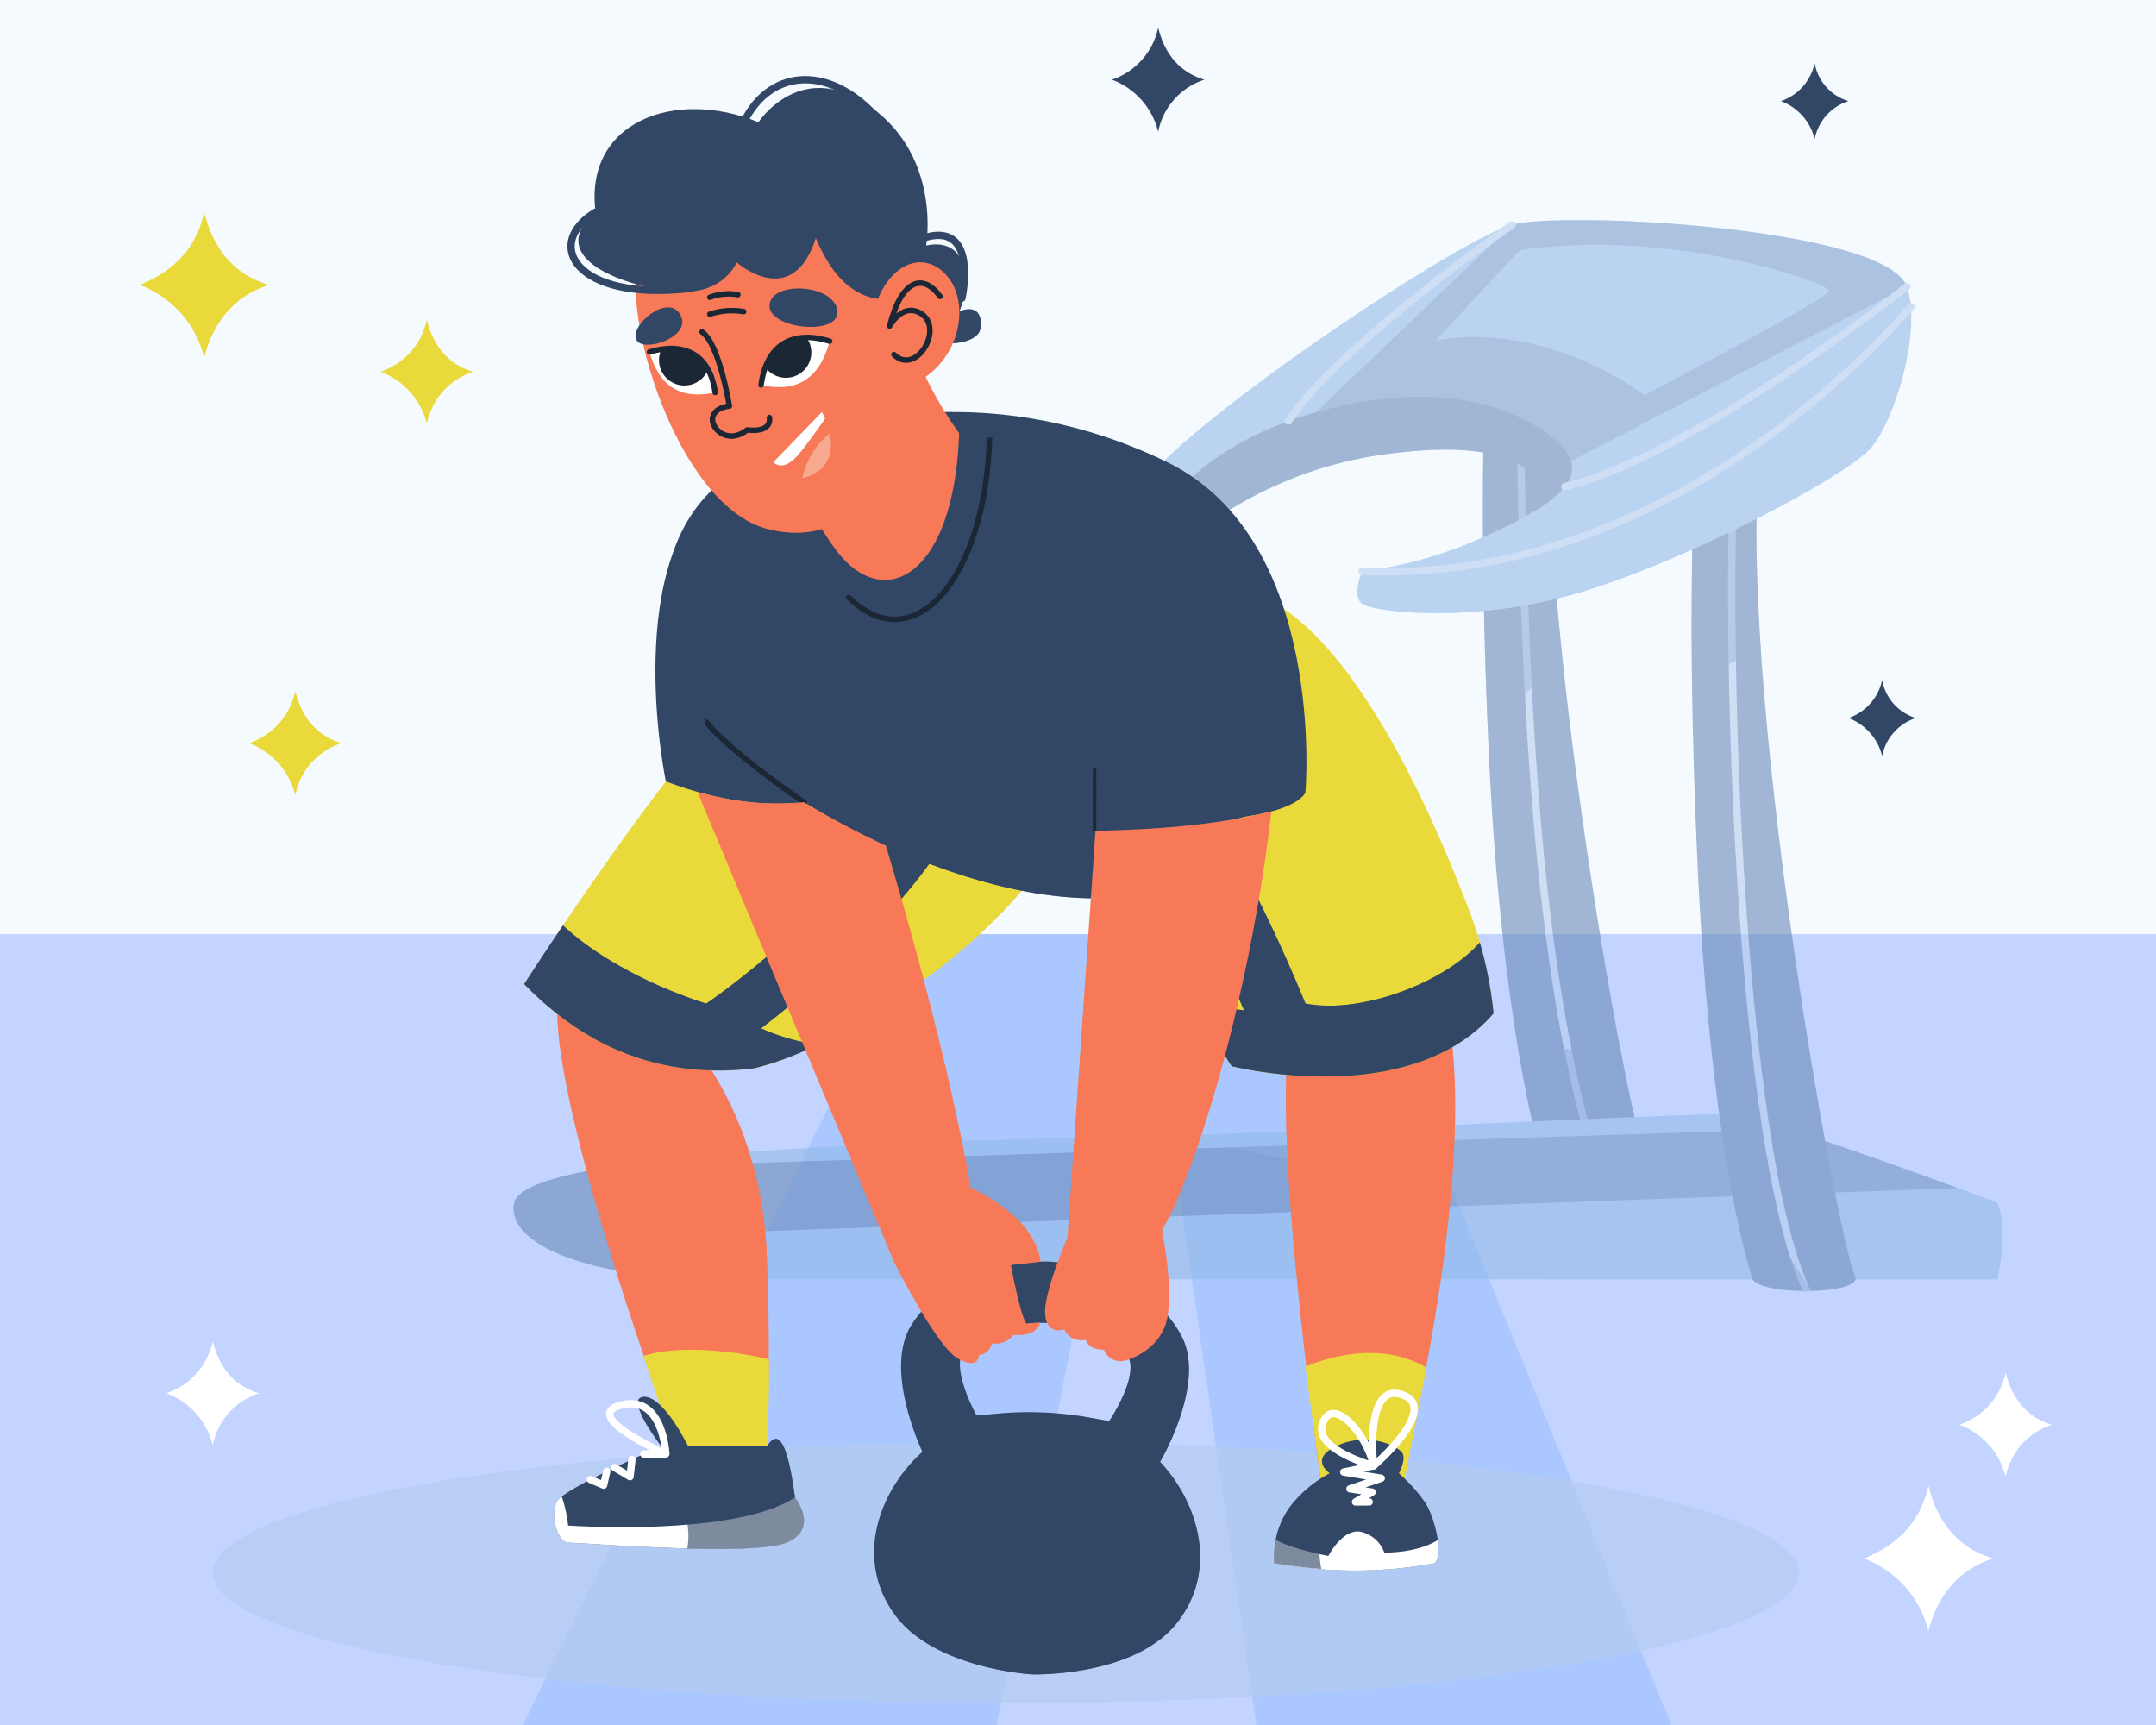 <svg xmlns="http://www.w3.org/2000/svg" xmlns:xlink="http://www.w3.org/1999/xlink" width="295" height="236" viewBox="0 0 295 236">
  <rect x="0" y="0" width="295" height="236" fill="#333333" stroke="none"/>
  <defs>
    <clipPath id="clip-path">
      <rect id="Rectángulo_404557" data-name="Rectángulo 404557" width="295" height="236" transform="translate(705 497)" fill="#ffeed2" opacity="0.51"/>
    </clipPath>
    <clipPath id="clip-path-2">
      <rect id="Rectángulo_404505" data-name="Rectángulo 404505" width="295" height="236" transform="translate(706.967 3093)" fill="#ffeed2" opacity="0.51"/>
    </clipPath>
    <clipPath id="clip-path-3">
      <rect id="Rectángulo_404556" data-name="Rectángulo 404556" width="312.946" height="239.806" fill="none"/>
    </clipPath>
    <clipPath id="clip-path-4">
      <rect id="Rectángulo_404555" data-name="Rectángulo 404555" width="312.945" height="239.806" fill="none"/>
    </clipPath>
    <clipPath id="clip-path-5">
      <rect id="Rectángulo_404537" data-name="Rectángulo 404537" width="203.718" height="146.643" fill="none"/>
    </clipPath>
    <clipPath id="clip-path-6">
      <rect id="Rectángulo_404527" data-name="Rectángulo 404527" width="17.98" height="20.799" fill="none"/>
    </clipPath>
    <clipPath id="clip-path-7">
      <rect id="Rectángulo_404528" data-name="Rectángulo 404528" width="10.88" height="61.491" fill="none"/>
    </clipPath>
    <clipPath id="clip-path-8">
      <rect id="Rectángulo_404529" data-name="Rectángulo 404529" width="203.718" height="10.479" fill="none"/>
    </clipPath>
    <clipPath id="clip-path-9">
      <rect id="Rectángulo_404530" data-name="Rectángulo 404530" width="115.69" height="22.573" fill="none"/>
    </clipPath>
    <clipPath id="clip-path-10">
      <rect id="Rectángulo_404531" data-name="Rectángulo 404531" width="9.499" height="38.955" fill="none"/>
    </clipPath>
    <clipPath id="clip-path-11">
      <rect id="Rectángulo_404532" data-name="Rectángulo 404532" width="13.074" height="26.68" fill="none"/>
    </clipPath>
    <clipPath id="clip-path-12">
      <rect id="Rectángulo_404533" data-name="Rectángulo 404533" width="37.797" height="19.693" fill="none"/>
    </clipPath>
    <clipPath id="clip-path-13">
      <rect id="Rectángulo_404534" data-name="Rectángulo 404534" width="75.569" height="37.233" fill="none"/>
    </clipPath>
    <clipPath id="clip-path-14">
      <rect id="Rectángulo_404535" data-name="Rectángulo 404535" width="80.845" height="32.968" fill="none"/>
    </clipPath>
    <clipPath id="clip-path-15">
      <rect id="Rectángulo_404536" data-name="Rectángulo 404536" width="27.197" height="10.234" fill="none"/>
    </clipPath>
    <clipPath id="clip-path-16">
      <rect id="Rectángulo_404538" data-name="Rectángulo 404538" width="216.999" height="35.693" fill="none"/>
    </clipPath>
    <clipPath id="clip-path-17">
      <rect id="Rectángulo_404539" data-name="Rectángulo 404539" width="122.73" height="114.195" fill="none"/>
    </clipPath>
    <clipPath id="clip-path-18">
      <rect id="Rectángulo_404540" data-name="Rectángulo 404540" width="9.935" height="19.158" fill="none"/>
    </clipPath>
    <clipPath id="clip-path-19">
      <rect id="Rectángulo_404541" data-name="Rectángulo 404541" width="10.37" height="16.064" fill="none"/>
    </clipPath>
    <clipPath id="clip-path-20">
      <rect id="Rectángulo_404542" data-name="Rectángulo 404542" width="16.128" height="15.047" fill="none"/>
    </clipPath>
    <clipPath id="clip-path-21">
      <rect id="Rectángulo_404543" data-name="Rectángulo 404543" width="104.837" height="67.217" fill="none"/>
    </clipPath>
    <clipPath id="clip-path-22">
      <rect id="Rectángulo_404544" data-name="Rectángulo 404544" width="108.857" height="44.648" fill="none"/>
    </clipPath>
    <clipPath id="clip-path-23">
      <rect id="Rectángulo_404545" data-name="Rectángulo 404545" width="40.521" height="56.478" fill="none"/>
    </clipPath>
    <clipPath id="clip-path-24">
      <rect id="Rectángulo_404546" data-name="Rectángulo 404546" width="14.974" height="6.71" fill="none"/>
    </clipPath>
    <clipPath id="clip-path-25">
      <rect id="Rectángulo_404547" data-name="Rectángulo 404547" width="46.196" height="41.434" fill="none"/>
    </clipPath>
    <clipPath id="clip-path-26">
      <rect id="Rectángulo_404548" data-name="Rectángulo 404548" width="38.418" height="28.757" fill="none"/>
    </clipPath>
    <clipPath id="clip-path-27">
      <rect id="Rectángulo_404549" data-name="Rectángulo 404549" width="53.473" height="53.892" fill="none"/>
    </clipPath>
    <clipPath id="clip-path-28">
      <rect id="Rectángulo_404550" data-name="Rectángulo 404550" width="24.192" height="75.202" fill="none"/>
    </clipPath>
    <clipPath id="clip-path-29">
      <rect id="Rectángulo_404551" data-name="Rectángulo 404551" width="37.101" height="73.817" fill="none"/>
    </clipPath>
    <clipPath id="clip-path-30">
      <rect id="Rectángulo_404552" data-name="Rectángulo 404552" width="21.406" height="27.705" fill="none"/>
    </clipPath>
    <clipPath id="clip-path-31">
      <rect id="Rectángulo_404553" data-name="Rectángulo 404553" width="8.411" height="9.097" fill="none"/>
    </clipPath>
    <clipPath id="clip-path-32">
      <rect id="Rectángulo_404554" data-name="Rectángulo 404554" width="32.459" height="22.473" fill="none"/>
    </clipPath>
  </defs>
  <g id="Enmascarar_grupo_1099707" data-name="Enmascarar grupo 1099707" transform="translate(-705 -497)" clip-path="url(#clip-path)">
    <g id="Enmascarar_grupo_1099703" data-name="Enmascarar grupo 1099703" transform="translate(-1.967 -2596)" clip-path="url(#clip-path-2)">
      <g id="Grupo_1107906" data-name="Grupo 1107906" transform="translate(129.797 2668.74)">
        <g id="Grupo_1107905" data-name="Grupo 1107905" transform="translate(557.17 416.521)">
          <rect id="Rectángulo_404501" data-name="Rectángulo 404501" width="337.776" height="251.48" transform="translate(3.157)" fill="#f4fafe"/>
          <rect id="Rectángulo_404502" data-name="Rectángulo 404502" width="344.09" height="115.938" transform="translate(0 135.542)" fill="#c2d4ff"/>
          <path id="Trazado_899407" data-name="Trazado 899407" d="M162.53,269.489,105.15,385.427H269.288L221.929,269.489Z" transform="translate(-17.454 -133.947)" fill="#abc7ff"/>
          <path id="Trazado_899408" data-name="Trazado 899408" d="M258.331,299.34,238.687,400.013h38.149L262.218,298.836Z" transform="translate(-83.828 -148.534)" fill="#c2d4ff"/>
        </g>
      </g>
    </g>
    <g id="Grupo_1108116" data-name="Grupo 1108116" transform="translate(672.808 493.194)">
      <g id="Grupo_1108115" data-name="Grupo 1108115" clip-path="url(#clip-path-3)">
        <g id="Grupo_1108114" data-name="Grupo 1108114">
          <g id="Grupo_1108113" data-name="Grupo 1108113" clip-path="url(#clip-path-4)">
            <g id="Grupo_1108061" data-name="Grupo 1108061" transform="translate(102.47 33.919)" opacity="0.6" style="mix-blend-mode: multiply;isolation: isolate">
              <g id="Grupo_1108060" data-name="Grupo 1108060">
                <g id="Grupo_1108059" data-name="Grupo 1108059" clip-path="url(#clip-path-5)">
                  <path id="Trazado_902259" data-name="Trazado 902259" d="M838.761,165.263c-3.493,30.8,10.162,106.382,12.7,112.1s-13.27,3.493-13.27,3.493-6.1-17.358-8.006-57.583,0-61.819,0-61.819Z" transform="translate(-696.719 -149.604)" fill="#6989b9"/>
                  <path id="Trazado_902260" data-name="Trazado 902260" d="M847.025,167.984c.226,45.613,1.8,90.321,11.4,117.976" transform="translate(-709.391 -154.285)" fill="none" stroke="#b3cbee" stroke-linecap="round" stroke-linejoin="round" stroke-width="1"/>
                  <g id="Grupo_1108031" data-name="Grupo 1108031" transform="translate(137.041 110.876)" opacity="0.48" style="mix-blend-mode: multiply;isolation: isolate">
                    <g id="Grupo_1108030" data-name="Grupo 1108030">
                      <g id="Grupo_1108029" data-name="Grupo 1108029" clip-path="url(#clip-path-6)">
                        <path id="Trazado_902261" data-name="Trazado 902261" d="M859.247,512.918l-.058.014a18.488,18.488,0,0,1-13.542-1.7c-.243-.14-.481-.288-.715-.439,2.191,13.99,4.433,20.374,4.433,20.374s15.811,2.223,13.271-3.493c-.614-1.381-1.876-6.84-3.389-14.759" transform="translate(-844.932 -510.797)" fill="#6989b9"/>
                      </g>
                    </g>
                  </g>
                  <g id="Grupo_1108034" data-name="Grupo 1108034" transform="translate(132.622 11.848)" opacity="0.48" style="mix-blend-mode: multiply;isolation: isolate">
                    <g id="Grupo_1108033" data-name="Grupo 1108033">
                      <g id="Grupo_1108032" data-name="Grupo 1108032" clip-path="url(#clip-path-7)">
                        <path id="Trazado_902262" data-name="Trazado 902262" d="M838.592,210.767a14.681,14.681,0,0,1,1.63-1.272c-1.791-16.96-2.69-33.377-1.459-44.233l-8.574-3.811s-1.894,21.478-.015,61.491a37.734,37.734,0,0,1,8.419-12.176" transform="translate(-829.342 -161.452)" fill="#6989b9"/>
                      </g>
                    </g>
                  </g>
                  <path id="Trazado_902263" data-name="Trazado 902263" d="M564.5,563.3c1.588,3.811,0,10.479,0,10.479H389.845c-17.783,0-29.533-4.763-28.263-10.479s36.847-7.973,77.8-8.892c40.645-.912,84.153-3.493,88.916-3.176S564.5,563.3,564.5,563.3" transform="translate(-361.488 -428.877)" fill="#91b9e8"/>
                  <g id="Grupo_1108037" data-name="Grupo 1108037" transform="translate(0 134.425)" opacity="0.28" style="mix-blend-mode: screen;isolation: isolate">
                    <g id="Grupo_1108036" data-name="Grupo 1108036">
                      <g id="Grupo_1108035" data-name="Grupo 1108035" clip-path="url(#clip-path-8)">
                        <path id="Trazado_902264" data-name="Trazado 902264" d="M389.845,604.352H564.5s1.544-6.491.059-10.324c-29.157,1.823-194.071,11.932-202.979-.155-1.27,5.716,10.479,10.479,28.263,10.479" transform="translate(-361.488 -593.873)" fill="#91b9e8"/>
                      </g>
                    </g>
                  </g>
                  <path id="Trazado_902265" data-name="Trazado 902265" d="M379.3,572.6l179.8-6.489c-6.225-2.276-16.5-5.971-23.593-8.2l-2.321.22L373.9,563.348c-7.384,1.234-11.884,2.792-12.321,4.758-1.046,4.706,6.738,8.763,19.443,10.052Z" transform="translate(-361.488 -433.681)" fill="#6989b9"/>
                  <g id="Grupo_1108040" data-name="Grupo 1108040" transform="translate(88.028 122.331)" opacity="0.25" style="mix-blend-mode: multiply;isolation: isolate">
                    <g id="Grupo_1108039" data-name="Grupo 1108039">
                      <g id="Grupo_1108038" data-name="Grupo 1108038" clip-path="url(#clip-path-9)">
                        <path id="Trazado_902266" data-name="Trazado 902266" d="M787.012,563.3s-31.438-11.75-36.2-12.067c-4.369-.291-41.332,1.856-78.784,2.917a152.1,152.1,0,0,1,21.734,4.308,137.6,137.6,0,0,1,18.914,6.758,41.031,41.031,0,0,1,7.351,4.108,44.179,44.179,0,0,1,5.336,4.456h61.651s1.588-6.669,0-10.479" transform="translate(-672.026 -551.208)" fill="#91b9e8"/>
                      </g>
                    </g>
                  </g>
                  <path id="Trazado_902267" data-name="Trazado 902267" d="M939.531,219.044c-3.493,30.8,10.379,107.862,12.932,113.573,1.161,2.6-12.811,2.651-14,.428,0,0-5.605-15.768-7.51-55.993s0-61.819,0-61.819Z" transform="translate(-768.924 -188.14)" fill="#6989b9"/>
                  <path id="Trazado_902268" data-name="Trazado 902268" d="M950,223.373c-1.765,27.179.425,97.168,9.715,117.1" transform="translate(-782.774 -193.973)" fill="none" stroke="#b3cbee" stroke-linecap="round" stroke-linejoin="round" stroke-width="1"/>
                  <g id="Grupo_1108043" data-name="Grupo 1108043" transform="translate(161.187 27.093)" opacity="0.48" style="mix-blend-mode: multiply;isolation: isolate">
                    <g id="Grupo_1108042" data-name="Grupo 1108042">
                      <g id="Grupo_1108041" data-name="Grupo 1108041" clip-path="url(#clip-path-10)">
                        <path id="Trazado_902269" data-name="Trazado 902269" d="M930.618,253.428l1.95-2.524a11.853,11.853,0,0,1,7.044-3.478c-.756-11.031-.912-21.026-.078-28.382l-8.574-3.811s-1.188,13.474-.749,38.955q.19-.384.408-.76" transform="translate(-930.113 -215.233)" fill="#6989b9"/>
                      </g>
                    </g>
                  </g>
                  <g id="Grupo_1108046" data-name="Grupo 1108046" transform="translate(164.633 119.823)" opacity="0.48" style="mix-blend-mode: multiply;isolation: isolate">
                    <g id="Grupo_1108045" data-name="Grupo 1108045">
                      <g id="Grupo_1108044" data-name="Grupo 1108044" clip-path="url(#clip-path-11)">
                        <path id="Trazado_902270" data-name="Trazado 902270" d="M954.389,567.693a91.761,91.761,0,0,1-9.422-17.948q-1.505-3.636-2.7-7.385c2.272,17.656,4.911,25.082,4.911,25.082.608,1.142,4.59,1.683,8.162,1.587q-.481-.665-.953-1.336" transform="translate(-942.268 -542.359)" fill="#6989b9"/>
                      </g>
                    </g>
                  </g>
                  <path id="Trazado_902271" data-name="Trazado 902271" d="M718.32,216.418c-.385-8.448-7.063-11.7-23.153-9.439s-27.38,11.573-31.262,15.948c0,0-4.869-3.528-1.058-9.033s14.96-14.537,30.062-16.654a53.027,53.027,0,0,1,26.534,2.964l4.516,12.843Z" transform="translate(-576.378 -174.878)" fill="#6989b9"/>
                  <g id="Grupo_1108049" data-name="Grupo 1108049" transform="translate(109.785 21.846)" opacity="0.59" style="mix-blend-mode: multiply;isolation: isolate">
                    <g id="Grupo_1108048" data-name="Grupo 1108048">
                      <g id="Grupo_1108047" data-name="Grupo 1108047" clip-path="url(#clip-path-12)">
                        <path id="Trazado_902272" data-name="Trazado 902272" d="M782.061,200.2a53.027,53.027,0,0,0-26.534-2.964c-.8.112-1.578.247-2.352.395l-4.4,3.515,1.284,7.52h0a52.421,52.421,0,0,1,7.719-1.692c16.09-2.258,22.768.991,23.153,9.439l5.64-3.37Z" transform="translate(-748.78 -196.725)" fill="#6989b9"/>
                      </g>
                    </g>
                  </g>
                  <path id="Trazado_902273" data-name="Trazado 902273" d="M764.515,128.752c2.066,5.608-1.482,17.995-4.869,22.017s-26.463,16.09-40.859,20.112-27.31,2.329-28.792,1.27,0-4.446,0-4.446a56.688,56.688,0,0,0,16.513-4.658c9.2-4.062,14.567-7.83,11.2-11.96s-14.164-10.269-32.37-5.612-24.205,15.1-24.487,18.066c-.274,2.88.565,4.164.565,4.164s-5.716-2.329-2.54-10.162,44.246-35.355,51.656-37.26,51.021.424,53.985,8.468" transform="translate(-573.886 -119.657)" fill="#91b9e8"/>
                  <g id="Grupo_1108052" data-name="Grupo 1108052" transform="translate(115.45 16.536)" opacity="0.63" style="mix-blend-mode: multiply;isolation: isolate">
                    <g id="Grupo_1108051" data-name="Grupo 1108051">
                      <g id="Grupo_1108050" data-name="Grupo 1108050" clip-path="url(#clip-path-13)">
                        <path id="Trazado_902274" data-name="Trazado 902274" d="M825.435,197.289a77.83,77.83,0,0,1-25.662,11.494,70.624,70.624,0,0,1-29.819,1.066c-.208-.038-.413-.085-.616-.139-.291.746-1.18,3.339.083,4.241,1.482,1.059,14.4,2.752,28.792-1.27s37.472-16.089,40.859-20.112c2.24-2.661,4.55-8.98,5.26-14.577-4.691,7.777-11.5,14.123-18.9,19.3" transform="translate(-768.763 -177.991)" fill="#91b9e8"/>
                      </g>
                    </g>
                  </g>
                  <g id="Grupo_1108055" data-name="Grupo 1108055" transform="translate(109.785)" opacity="0.59" style="mix-blend-mode: multiply;isolation: isolate">
                    <g id="Grupo_1108054" data-name="Grupo 1108054">
                      <g id="Grupo_1108053" data-name="Grupo 1108053" clip-path="url(#clip-path-14)">
                        <path id="Trazado_902275" data-name="Trazado 902275" d="M748.781,145.929q.816-.234,1.666-.452c18.207-4.658,29,1.482,32.37,5.612a4.607,4.607,0,0,1,.863,1.536l45.944-23.873c-2.964-8.045-46.575-10.374-53.985-8.468Z" transform="translate(-748.781 -119.657)" fill="#6989b9"/>
                      </g>
                    </g>
                  </g>
                  <path id="Trazado_902276" data-name="Trazado 902276" d="M771.087,197.654c39.66,1.694,68.714-28.792,75.075-36.2" transform="translate(-654.979 -149.604)" fill="none" stroke="#b3cbee" stroke-linecap="round" stroke-linejoin="round" stroke-width="1"/>
                  <path id="Trazado_902277" data-name="Trazado 902277" d="M868.851,179.112c17.889-4.355,46.807-27.369,46.807-27.369" transform="translate(-725.03 -142.648)" fill="none" stroke="#b3cbee" stroke-linecap="round" stroke-linejoin="round" stroke-width="1"/>
                  <path id="Trazado_902278" data-name="Trazado 902278" d="M735.521,148.737c6.567-10.085,30.617-26.868,30.617-26.868" transform="translate(-629.495 -121.242)" fill="none" stroke="#b3cbee" stroke-linecap="round" stroke-linejoin="round" stroke-width="1"/>
                  <path id="Trazado_902279" data-name="Trazado 902279" d="M817.943,132.3c21.1-3.105,42.409,4.561,42.409,5.549s-25.334,14.314-25.334,14.314c-7.574-5.62-18.912-9.375-28.58-7.49Z" transform="translate(-680.309 -128.189)" fill="#91b9e8"/>
                  <g id="Grupo_1108058" data-name="Grupo 1108058" transform="translate(141.422 10.642)" opacity="0.45" style="mix-blend-mode: multiply;isolation: isolate">
                    <g id="Grupo_1108057" data-name="Grupo 1108057">
                      <g id="Grupo_1108056" data-name="Grupo 1108056" clip-path="url(#clip-path-15)">
                        <path id="Trazado_902280" data-name="Trazado 902280" d="M864.836,157.637c11.06-1.628,22.75,1.776,22.75,2.294s-13.28,7.5-13.28,7.5a27.087,27.087,0,0,0-13.917-5.63Z" transform="translate(-860.388 -157.199)" fill="#91b9e8"/>
                      </g>
                    </g>
                  </g>
                  <path id="Trazado_902281" data-name="Trazado 902281" d="M798.783,185.917c.069.463-.673.956-1.656,1.1s-1.835-.111-1.9-.573.673-.956,1.656-1.1,1.836.111,1.9.573" transform="translate(-672.27 -166.695)" fill="#7d9dcd"/>
                  <path id="Trazado_902282" data-name="Trazado 902282" d="M828.592,187.9c-.034.466-.866.785-1.857.712s-1.767-.51-1.732-.977.866-.785,1.857-.712,1.767.51,1.733.977" transform="translate(-693.61 -167.846)" fill="#7d9dcd"/>
                  <path id="Trazado_902283" data-name="Trazado 902283" d="M855.188,194.809c-.14.446-1.021.568-1.97.272s-1.6-.9-1.465-1.345,1.021-.568,1.97-.272,1.6.9,1.465,1.345" transform="translate(-712.765 -172.427)" fill="#7d9dcd"/>
                  <path id="Trazado_902284" data-name="Trazado 902284" d="M878.95,208.364c-.378.378-1.337.033-2.141-.771s-1.149-1.762-.771-2.141,1.337-.033,2.141.771,1.149,1.762.771,2.141" transform="translate(-730.07 -181.022)" fill="#7d9dcd"/>
                </g>
              </g>
            </g>
            <g id="Grupo_1108064" data-name="Grupo 1108064" transform="translate(61.303 201.113)" opacity="0.67" style="mix-blend-mode: multiply;isolation: isolate">
              <g id="Grupo_1108063" data-name="Grupo 1108063">
                <g id="Grupo_1108062" data-name="Grupo 1108062" clip-path="url(#clip-path-16)">
                  <path id="Trazado_902285" data-name="Trazado 902285" d="M433.258,737.9c0,9.856-48.577,17.847-108.5,17.847s-108.5-7.99-108.5-17.847,48.577-17.847,108.5-17.847,108.5,7.99,108.5,17.847" transform="translate(-216.259 -720.056)" fill="#b3cbee"/>
                </g>
              </g>
            </g>
            <path id="Trazado_902286" data-name="Trazado 902286" d="M502.364,373.069c9.093,19.79-5.081,73.812-5.349,74.882s-9.36,0-9.36,0-8.023-54.022-4.547-67.394-17.383-37.708-17.383-37.708l-25.941-1.337s-10.7,20.058-19.523,28.616A157.79,157.79,0,0,1,402.076,385.1s8.291,9.9,9.093,26.744-.267,33.162-.267,33.162l-10.163-.8s-21.93-57.766-17.651-69.266,32.895-44.127,32.895-44.127l63.917,2.942Z" transform="translate(-274.098 -237.039)" fill="#f77958"/>
            <g id="Grupo_1108067" data-name="Grupo 1108067" transform="translate(108.437 93.775)" opacity="0.46" style="mix-blend-mode: multiply;isolation: isolate">
              <g id="Grupo_1108066" data-name="Grupo 1108066">
                <g id="Grupo_1108065" data-name="Grupo 1108065" clip-path="url(#clip-path-17)">
                  <path id="Trazado_902287" data-name="Trazado 902287" d="M483.109,380.557c-1.454,5.59-.9,18.286.243,31.168,2.489-9.761,7.647-18.437,17.1-23.835a6.7,6.7,0,0,1,4.81-.74c-.318-5.508-1.2-10.39-2.9-14.081L479.9,333.756l-63.917-2.942s-28.616,32.627-32.895,44.127c-.86,2.312-.66,6.5.207,11.7a7.436,7.436,0,0,1,4.707,1.99,46.689,46.689,0,0,1,9.879,10.929c8.727,13.288,9.26,29.825,10,45.207l3.02.238s1.07-16.314.267-33.162-9.093-26.744-9.093-26.744a157.79,157.79,0,0,0,18.186-14.976c8.826-8.558,19.523-28.616,19.523-28.616l25.941,1.337s20.86,24.337,17.383,37.708" transform="translate(-382.535 -330.814)" fill="#f77958"/>
                </g>
              </g>
            </g>
            <path id="Trazado_902288" data-name="Trazado 902288" d="M760.246,668.413c-7.488-4.457-16.566-.109-16.566-.109l2.748,20.108h9.895Z" transform="translate(-532.87 -477.499)" fill="#ead93a"/>
            <path id="Trazado_902289" data-name="Trazado 902289" d="M424.3,665.706c6.782-2.14,17.09.474,17.09.474.083,5.635-.142,11.757-.562,18.186l-10.163-.8c-2.442-6.222-4.63-12.23-6.366-17.858" transform="translate(-304.022 -476.396)" fill="#ead93a"/>
            <g id="Grupo_1108070" data-name="Grupo 1108070" transform="translate(127.447 188.812)" style="mix-blend-mode: multiply;isolation: isolate">
              <g id="Grupo_1108069" data-name="Grupo 1108069">
                <g id="Grupo_1108068" data-name="Grupo 1108068" clip-path="url(#clip-path-18)">
                  <path id="Trazado_902290" data-name="Trazado 902290" d="M459.518,667.05a49.26,49.26,0,0,0-5.435-.972,5.291,5.291,0,0,1-.034.57,68.229,68.229,0,0,1-3.345,14.891q-.529,1.488-1.1,2.959l9.356.738c.42-6.43.645-12.551.562-18.186" transform="translate(-449.6 -666.078)" fill="#ead93a"/>
                </g>
              </g>
            </g>
            <path id="Trazado_902291" data-name="Trazado 902291" d="M736.205,712.843s-3.06-2,1.2-3.858,8.382.266,8.781,1.2-.532,2.661-.532,2.661a23.053,23.053,0,0,1,3.592,3.991c1.314,2.047,2.528,6.985,1.331,8.315a60.74,60.74,0,0,1-21.953,0,11.609,11.609,0,0,1,2.1-7.683,16.77,16.77,0,0,1,5.488-4.623" transform="translate(-522.053 -507.479)" fill="#324766"/>
            <path id="Trazado_902292" data-name="Trazado 902292" d="M728.622,756.9a12.2,12.2,0,0,1,.171-3.215c2.215,1.29,7.213,2.218,7.213,2.218s1.863-3.659,4.324-3.326a4.463,4.463,0,0,1,3.326,2.86s4.34.143,7.313-1.7c.188,1.375.116,2.6-.394,3.167a60.743,60.743,0,0,1-21.953,0" transform="translate(-522.054 -539.227)" fill="#fff"/>
            <g id="Grupo_1108073" data-name="Grupo 1108073" transform="translate(206.53 202.397)" opacity="0.63" style="mix-blend-mode: multiply;isolation: isolate">
              <g id="Grupo_1108072" data-name="Grupo 1108072">
                <g id="Grupo_1108071" data-name="Grupo 1108071" clip-path="url(#clip-path-19)">
                  <path id="Trazado_902293" data-name="Trazado 902293" d="M734.8,728.122a10.59,10.59,0,0,1,4.149-8.616,11.925,11.925,0,0,1-3.069-5.5c-1.839,1.556.322,2.966.322,2.966a16.765,16.765,0,0,0-5.488,4.623,11.609,11.609,0,0,0-2.1,7.683q3.292.548,6.427.791a12.444,12.444,0,0,1-.245-1.947" transform="translate(-728.583 -714.005)" fill="#324766"/>
                </g>
              </g>
            </g>
            <path id="Trazado_902294" data-name="Trazado 902294" d="M765.653,700.73h-1.875l2.274-1.347-3.043-.449,4.291-1.447-5.139-.848,4.091-.848s-1.3-11.575,3.942-9.729-3.942,9.729-3.942,9.729" transform="translate(-546.113 -491.442)" fill="none" stroke="#fff" stroke-linecap="round" stroke-linejoin="round" stroke-width="1"/>
            <path id="Trazado_902295" data-name="Trazado 902295" d="M758.607,702.781s-8-2.163-7.035-5.588C752.8,692.838,757.717,698.44,758.607,702.781Z" transform="translate(-538.468 -498.432)" fill="none" stroke="#fff" stroke-linecap="round" stroke-linejoin="round" stroke-width="1"/>
            <path id="Trazado_902296" data-name="Trazado 902296" d="M395.7,694.311s-5.125-6.656-2.384-6.775,6.069,6.775,6.069,6.775h10.809c1.485-2.383,2.786-.733,3.811,7.013,0,0,3.447,4.279-1.189,6.181s-28.051,0-29.715,0-2.652-3.922-1.623-5.705,14.223-7.488,14.223-7.488" transform="translate(-273.038 -492.64)" fill="#324766"/>
            <path id="Trazado_902297" data-name="Trazado 902297" d="M412.813,742c-4.636,1.9-28.051,0-29.715,0s-2.652-3.922-1.623-5.705a2.525,2.525,0,0,1,.617-.618,18.155,18.155,0,0,1,.873,3.976s22.688,1.6,31.038-3.833c0,0,3.447,4.279-1.188,6.181" transform="translate(-273.038 -527.136)" fill="#fff"/>
            <g id="Grupo_1108076" data-name="Grupo 1108076" transform="translate(126.067 200.663)" opacity="0.63" style="mix-blend-mode: multiply;isolation: isolate">
              <g id="Grupo_1108075" data-name="Grupo 1108075">
                <g id="Grupo_1108074" data-name="Grupo 1108074" clip-path="url(#clip-path-20)">
                  <path id="Trazado_902298" data-name="Trazado 902298" d="M459.628,715.905c-1.024-7.745-2.326-9.4-3.811-7.013h-3.164a11.833,11.833,0,0,1-1.46,4.568,11.619,11.619,0,0,1-6.461,5.075,12.427,12.427,0,0,1,.306,2.24,9.43,9.43,0,0,1-.144,2.1c5.849.149,11.509.048,13.546-.788,4.636-1.9,1.189-6.181,1.189-6.181" transform="translate(-444.732 -707.884)" fill="#324766"/>
                </g>
              </g>
            </g>
            <path id="Trazado_902299" data-name="Trazado 902299" d="M398.537,724.642l1.812.769.433-1.9" transform="translate(-285.565 -518.421)" fill="none" stroke="#fff" stroke-linecap="round" stroke-linejoin="round" stroke-width="1"/>
            <path id="Trazado_902300" data-name="Trazado 902300" d="M410.2,718.883l2.117,1.25.265-2.367" transform="translate(-293.92 -514.302)" fill="none" stroke="#fff" stroke-linecap="round" stroke-linejoin="round" stroke-width="1"/>
            <path id="Trazado_902301" data-name="Trazado 902301" d="M412.525,697.778h3.023s-.357-8.174-6.106-6.7,6.106,6.7,6.106,6.7" transform="translate(-292.251 -495.05)" fill="none" stroke="#fff" stroke-linecap="round" stroke-linejoin="round" stroke-width="1"/>
            <path id="Trazado_902302" data-name="Trazado 902302" d="M499.21,354.431c-11.5,13.372-35.836,7.221-35.836,7.221l-21.662-33.964s-5.349,10.965-19.79,21.662-23.8,12.57-23.8,12.57c-12.459,1.514-22.884-2.578-31.558-11.5,0,0,23.89-37.173,33.473-42.79s46.49-13.372,63.071-11.5,29.685,36.371,32.627,43.859a55.947,55.947,0,0,1,3.477,14.442" transform="translate(-262.653 -211.982)" fill="#ead93a"/>
            <g id="Grupo_1108079" data-name="Grupo 1108079" transform="translate(115.798 83.863)" style="mix-blend-mode: multiply;isolation: isolate">
              <g id="Grupo_1108078" data-name="Grupo 1108078">
                <g id="Grupo_1108077" data-name="Grupo 1108077" clip-path="url(#clip-path-21)">
                  <path id="Trazado_902303" data-name="Trazado 902303" d="M510.266,347.105a151.748,151.748,0,0,1-1.693-21.278,126.669,126.669,0,0,1,1.24-17.218c-4.848-6.615-10.511-11.786-16.652-12.479-14.9-1.683-46.227,4.413-59.37,9.742a13.625,13.625,0,0,1,.658,3.608,46.956,46.956,0,0,1-2.541,17.563,69.864,69.864,0,0,1-17.665,26.865q-2.754,2.672-5.736,5.14a35.634,35.634,0,0,0,19.668,2.87s9.36-1.872,23.8-12.569,19.79-21.662,19.79-21.662l21.662,33.964a55.958,55.958,0,0,0,19.915.866,125.549,125.549,0,0,1-3.077-15.412" transform="translate(-408.505 -295.845)" fill="#ead93a"/>
                </g>
              </g>
            </g>
            <path id="Trazado_902304" data-name="Trazado 902304" d="M366.562,414.389s2.106-3.278,5.319-8.034c7.7,7.174,19.6,10.708,19.6,10.708s15.731-10.64,24.021-23.639,13.1-6.848,13.1-6.848a66.436,66.436,0,0,1-11.767,17.651,143.886,143.886,0,0,1-17.859,16.225,28.6,28.6,0,0,0,7.685,2.221,41.255,41.255,0,0,1-8.546,3.217c-12.459,1.514-22.884-2.578-31.557-11.5" transform="translate(-262.653 -275.952)" fill="#324766"/>
            <path id="Trazado_902305" data-name="Trazado 902305" d="M664.77,378.2c8.2,7.817,17.845,31.942,17.845,31.942,7.5,1.5,19.119-2.917,23.861-8.384a54.561,54.561,0,0,1,1.887,9.721c-11.5,13.372-35.836,7.221-35.836,7.221l-5.562-8.721c2.3.437,4.536.765,7.256,1.084a205.651,205.651,0,0,0-15.511-29.27s-2.139-11.41,6.062-3.594" transform="translate(-471.805 -269.033)" fill="#324766"/>
            <g id="Grupo_1108082" data-name="Grupo 1108082" transform="translate(113.313 106.432)" opacity="0.63" style="mix-blend-mode: multiply;isolation: isolate">
              <g id="Grupo_1108081" data-name="Grupo 1108081">
                <g id="Grupo_1108080" data-name="Grupo 1108080" clip-path="url(#clip-path-22)">
                  <path id="Trazado_902306" data-name="Trazado 902306" d="M439.274,393.423c-8.291,13-24.021,23.639-24.021,23.639s-1.738-.517-4.315-1.555a78.723,78.723,0,0,1-11.2,6.238,35.294,35.294,0,0,0,22.153,4.143,41.249,41.249,0,0,0,8.546-3.217,28.6,28.6,0,0,1-7.685-2.221,143.871,143.871,0,0,0,17.859-16.224,66.437,66.437,0,0,0,11.767-17.651s-4.814-6.151-13.1,6.849" transform="translate(-399.738 -382.383)" fill="#324766"/>
                  <path id="Trazado_902307" data-name="Trazado 902307" d="M690.99,409.866a21.526,21.526,0,0,1-8.375.277s-9.643-24.125-17.845-31.942-6.062,3.594-6.062,3.594a205.626,205.626,0,0,1,15.511,29.269c-2.72-.319-4.954-.646-7.255-1.083l5.562,8.72s10.826,2.735,21.449.59a85.007,85.007,0,0,1-2.985-9.425" transform="translate(-585.118 -375.464)" fill="#324766"/>
                </g>
              </g>
            </g>
            <path id="Trazado_902308" data-name="Trazado 902308" d="M542.1,648.34s-5.416-11.207-1.492-17.356c5.877-9.208,18.882-8.656,18.882-8.656s13.005.552,18.081,10.226c3.389,6.459-2.958,17.167-2.958,17.167,5.25,5.559,8.106,14.994,2.142,22.236s-19.662,6.839-19.662,6.839-13.682-.759-19.011-8.48-1.683-16.88,4.018-21.974m7.411-4.967,2.941-.267a46.412,46.412,0,0,1,12.29.521l2.908.515s3.473-5.082,2.847-8.142c-.321-1.567-3.286-3.083-6.1-4.189a16.248,16.248,0,0,0-10.593-.45c-2.9.863-5.984,2.122-6.436,3.656-.883,3,2.146,8.355,2.146,8.355" transform="translate(-383.694 -445.913)" fill="#324766"/>
            <g id="Grupo_1108085" data-name="Grupo 1108085" transform="translate(155.876 176.409)" opacity="0.63" style="mix-blend-mode: multiply;isolation: isolate">
              <g id="Grupo_1108084" data-name="Grupo 1108084">
                <g id="Grupo_1108083" data-name="Grupo 1108083" clip-path="url(#clip-path-23)">
                  <path id="Trazado_902309" data-name="Trazado 902309" d="M584.935,649.722s6.346-10.708,2.958-17.167c-5.075-9.673-18.081-10.225-18.081-10.225s-13.005-.552-18.882,8.656a8,8,0,0,0-.671,1.321,11.345,11.345,0,0,1,7.154,7.17c.243.006.485.011.726.022a8.149,8.149,0,0,1-.453-4.479c.452-1.534,3.536-2.794,6.436-3.657a16.248,16.248,0,0,1,10.593.45c2.817,1.106,5.782,2.621,6.1,4.189.626,3.06-2.847,8.143-2.847,8.143l-2.908-.515q-.753-.134-1.509-.242a17.868,17.868,0,0,1,7.943,9.682c2.445,7.26-1.544,15.08-8.092,18.558a27.6,27.6,0,0,1-17.711,2.665,16.073,16.073,0,0,1-5.8-2.2c6.019,6.06,17.524,6.7,17.524,6.7s13.7.4,19.662-6.839,3.108-16.676-2.142-22.236" transform="translate(-549.89 -622.323)" fill="#324766"/>
                </g>
              </g>
            </g>
            <g id="Grupo_1108088" data-name="Grupo 1108088" transform="translate(160.231 199.966)" opacity="0.56" style="mix-blend-mode: screen;isolation: isolate">
              <g id="Grupo_1108087" data-name="Grupo 1108087">
                <g id="Grupo_1108086" data-name="Grupo 1108086" clip-path="url(#clip-path-24)">
                  <path id="Trazado_902310" data-name="Trazado 902310" d="M565.286,710.951c.392,1.9,4,1.167,8.117.234s7.18-1.713,6.789-3.613-4.046-2.684-8.162-1.751-7.135,3.23-6.744,5.13" transform="translate(-565.251 -705.428)" fill="#324766"/>
                </g>
              </g>
            </g>
            <path id="Trazado_902311" data-name="Trazado 902311" d="M505.836,275.034c-21.93,12.3-55.583-9.36-55.583-9.36-5.394.609-11.551-.1-18.9-2.85,0,0-6.552-31.382,8.424-41.544s38.243-12.837,60.173-2.14,18.914,45.2,18.914,45.2-.729,2.14-7.682,3.209-5.349,7.488-5.349,7.488" transform="translate(-308.057 -152.108)" fill="#324766"/>
            <g id="Grupo_1108091" data-name="Grupo 1108091" transform="translate(137.941 85.269)" opacity="0.63" style="mix-blend-mode: multiply;isolation: isolate">
              <g id="Grupo_1108090" data-name="Grupo 1108090">
                <g id="Grupo_1108089" data-name="Grupo 1108089" clip-path="url(#clip-path-25)">
                  <path id="Trazado_902312" data-name="Trazado 902312" d="M530.774,335.768c.6-11.63,1.407-23.333.507-34.96a40.4,40.4,0,0,1-4.451,9.587,33.514,33.514,0,0,1-6.573,7.748,37.161,37.161,0,0,1-11.626,6.626,41.936,41.936,0,0,1-22.012,1.217,31.375,31.375,0,0,0,5.232,3.72c4.455,2.679,23.456,13.393,40.964,12.481a10.127,10.127,0,0,1-2.041-6.419" transform="translate(-486.618 -300.808)" fill="#324766"/>
                </g>
              </g>
            </g>
            <g id="Grupo_1108094" data-name="Grupo 1108094" transform="translate(124.53 60.178)" opacity="0.63" style="mix-blend-mode: multiply;isolation: isolate">
              <g id="Grupo_1108093" data-name="Grupo 1108093">
                <g id="Grupo_1108092" data-name="Grupo 1108092" clip-path="url(#clip-path-26)">
                  <path id="Trazado_902313" data-name="Trazado 902313" d="M444.274,233.692c.789.806,1.615,1.566,2.473,2.291a37.362,37.362,0,0,0,5.5,3.187,37.773,37.773,0,0,0,6.341,1.745,34.06,34.06,0,0,0,5.719.028,30.016,30.016,0,0,0,4.452-1.2,22.707,22.707,0,0,0,2.333-1.36,24.139,24.139,0,0,0,2.075-2.1,29.873,29.873,0,0,0,2.248-3.923,42.428,42.428,0,0,0,2.018-7.7,56.263,56.263,0,0,0-.028-11.7c-.037-.226-.082-.451-.122-.677-11.709.052-22.512,3.379-30.785,8.993a19.968,19.968,0,0,0-7.192,9.578,10.788,10.788,0,0,1,4.967,2.828" transform="translate(-439.307 -212.293)" fill="#324766"/>
                </g>
              </g>
            </g>
            <g id="Grupo_1108097" data-name="Grupo 1108097" transform="translate(128.722 63.686)" style="mix-blend-mode: multiply;isolation: isolate">
              <g id="Grupo_1108096" data-name="Grupo 1108096">
                <g id="Grupo_1108095" data-name="Grupo 1108095" clip-path="url(#clip-path-27)">
                  <path id="Trazado_902314" data-name="Trazado 902314" d="M542.534,225.043c-.594,19.374-10.46,30.428-19.255,21.751" transform="translate(-503.668 -224.937)" fill="none" stroke="#1b2735" stroke-linecap="round" stroke-linejoin="round" stroke-width="0.75"/>
                  <path id="Trazado_902315" data-name="Trazado 902315" d="M467.84,372.912c-10.777-7.424-13.368-10.965-13.368-10.965" transform="translate(-454.366 -323.033)" fill="none" stroke="#1b2735" stroke-linecap="round" stroke-linejoin="round" stroke-width="0.75"/>
                  <line id="Línea_592" data-name="Línea 592" y1="8.302" transform="translate(53.367 45.483)" fill="none" stroke="#1b2735" stroke-linecap="round" stroke-linejoin="round" stroke-width="0.75"/>
                </g>
              </g>
            </g>
            <path id="Trazado_902316" data-name="Trazado 902316" d="M648.953,405.055c-2.3,20.764-8.892,46.438-14.954,57.314,0,0,1.467,6.994.778,11.654s-5.473,6.235-6.364,6.235a2.423,2.423,0,0,1-2.347-1.555c-1.337-.008-2.174-.457-2.5-1.358a2.593,2.593,0,0,1-2.941-1.426s-2.377.891-2.615-2.05,3.061-10.519,3.061-10.519l3.833-55.643c8.765-.17,16.982-.862,24.047-2.652" transform="translate(-442.817 -290.235)" fill="#f77958"/>
            <g id="Grupo_1108100" data-name="Grupo 1108100" transform="translate(181.944 114.82)" opacity="0.27" style="mix-blend-mode: multiply;isolation: isolate">
              <g id="Grupo_1108099" data-name="Grupo 1108099">
                <g id="Grupo_1108098" data-name="Grupo 1108098" clip-path="url(#clip-path-28)">
                  <path id="Trazado_902317" data-name="Trazado 902317" d="M666.043,405.055c-7.065,1.79-15.282,2.482-24.047,2.652l-.145,2.1a22.609,22.609,0,0,1,3.454,4.33,47.04,47.04,0,0,1,6.771,21.6c.694,5.7-.2,11.535-1.2,17.14-1.451,8.179-4.682,15.891-7.271,23.745q-.3,1.061-.69,2.067c.079,0,.155.011.239.012a2.423,2.423,0,0,0,2.347,1.555c.891,0,5.676-1.575,6.364-6.235s-.778-11.654-.778-11.654c6.062-10.876,12.659-36.549,14.954-57.314" transform="translate(-641.851 -405.055)" fill="#f77958"/>
                </g>
              </g>
            </g>
            <path id="Trazado_902318" data-name="Trazado 902318" d="M476,402.968c9.076,30.348,11.572,46.75,11.572,46.75,4.894,2.5,8.822,5.515,9.624,10.173l-4.09.446s1.256,6.908,2.14,8.04a13.382,13.382,0,0,1,1.831-.136c-.188,1.167-1.688,1.831-3.621,1.669a3.224,3.224,0,0,1-2.942,1.159,2.027,2.027,0,0,1-1.783,1.6s.045,2.095-2.9.446-8.736-13.243-8.736-13.243l-26.874-64.265a39.036,39.036,0,0,0,14.571,1.422A110.375,110.375,0,0,0,476,402.968" transform="translate(-322.601 -283.468)" fill="#f77958"/>
            <g id="Grupo_1108103" data-name="Grupo 1108103" transform="translate(137.497 113.565)" opacity="0.27" style="mix-blend-mode: multiply;isolation: isolate">
              <g id="Grupo_1108102" data-name="Grupo 1108102">
                <g id="Grupo_1108101" data-name="Grupo 1108101" clip-path="url(#clip-path-29)">
                  <path id="Trazado_902319" data-name="Trazado 902319" d="M518.062,463.933l4.09-.446c-.8-4.659-4.729-7.67-9.624-10.173,0,0-2.5-16.4-11.571-46.75a110.35,110.35,0,0,1-11.206-5.935,34.244,34.244,0,0,1-4.7.158q.271.438.519.9,4.471,9.5,8.919,19.012c5.9,12.662,11.8,25.339,17.162,38.244a125.839,125.839,0,0,1,5.5,15.505,2.948,2.948,0,0,0,1.261-.94c1.933.162,3.434-.5,3.621-1.668a13.328,13.328,0,0,0-1.831.136c-.884-1.132-2.14-8.04-2.14-8.04" transform="translate(-485.051 -400.629)" fill="#f77958"/>
                </g>
              </g>
            </g>
            <path id="Trazado_902320" data-name="Trazado 902320" d="M511.334,194.585c-.694,19.818-10.46,24.6-16.878,15.927s-8.914-20.444-8.914-20.444l19.731-6.538a52.7,52.7,0,0,0,6.062,11.054" transform="translate(-347.906 -131.506)" fill="#f77958"/>
            <g id="Grupo_1108106" data-name="Grupo 1108106" transform="translate(137.635 52.025)" opacity="0.46" style="mix-blend-mode: multiply;isolation: isolate">
              <g id="Grupo_1108105" data-name="Grupo 1108105">
                <g id="Grupo_1108104" data-name="Grupo 1108104" clip-path="url(#clip-path-30)">
                  <path id="Trazado_902321" data-name="Trazado 902321" d="M503.922,206.736a16.07,16.07,0,0,0,3.024-9.408c.011-3.4-.237-6.794-.534-10.183-.034-.386-.049-.77-.049-1.155q-.554-1.193-1.092-2.458l-19.731,6.537s2.5,11.767,8.914,20.444c.854,1.153,5.577,1.567,9.467-3.777" transform="translate(-485.541 -183.532)" fill="#f77958"/>
                </g>
              </g>
            </g>
            <path id="Trazado_902322" data-name="Trazado 902322" d="M456.158,141.433c.119,10.341-5.468,22.252-17.829,19.03s-20.444-29.965-17.354-38.048,28.527-3.447,28.527-3.447l5.586,5.586Z" transform="translate(-301.169 -84.297)" fill="#f77958"/>
            <path id="Trazado_902323" data-name="Trazado 902323" d="M426.495,162.873c1.536,2.947-5.143,5.183-6.062,3.344-.981-1.961,4.4-6.537,6.062-3.344" transform="translate(-301.168 -115.915)" fill="#324766"/>
            <path id="Trazado_902324" data-name="Trazado 902324" d="M484.992,154.94c.212-3.335,8.705-2.938,9.278.685s-9.488,2.623-9.278-.685" transform="translate(-347.51 -109.384)" fill="#324766"/>
            <path id="Trazado_902325" data-name="Trazado 902325" d="M480.929,182.787c.773-5.824,4.636-7.488,9.39-6-1.254,4.632-3.99,7.186-9.39,6" transform="translate(-344.601 -126.304)" fill="#fff"/>
            <path id="Trazado_902326" data-name="Trazado 902326" d="M482.986,180.357a5.75,5.75,0,0,1,5.625-4.075,3.473,3.473,0,1,1-5.625,4.075" transform="translate(-346.075 -126.312)" fill="#1b2735"/>
            <path id="Trazado_902327" data-name="Trazado 902327" d="M480.929,182.787c.773-5.824,4.636-7.488,9.39-6" transform="translate(-344.601 -126.304)" fill="none" stroke="#1b2735" stroke-linecap="round" stroke-linejoin="round" stroke-width="0.75"/>
            <path id="Trazado_902328" data-name="Trazado 902328" d="M436.063,187.641c-.739-5.385-4.433-6.923-8.979-5.55,1.2,4.283,3.815,6.644,8.979,5.55" transform="translate(-306.019 -130.134)" fill="#fff"/>
            <path id="Trazado_902329" data-name="Trazado 902329" d="M432,181.72c2.77-.413,5.078.429,6.367,2.772A3.474,3.474,0,1,1,432,181.72" transform="translate(-309.298 -130.136)" fill="#1b2735"/>
            <path id="Trazado_902330" data-name="Trazado 902330" d="M436.063,187.641c-.739-5.385-4.433-6.923-8.979-5.55" transform="translate(-306.019 -130.134)" fill="none" stroke="#1b2735" stroke-linecap="round" stroke-linejoin="round" stroke-width="0.75"/>
            <path id="Trazado_902331" data-name="Trazado 902331" d="M460.825,163.483a9.49,9.49,0,0,0-4.636.357" transform="translate(-326.874 -117.044)" fill="none" stroke="#1b2735" stroke-linecap="round" stroke-linejoin="round" stroke-width="0.75"/>
            <path id="Trazado_902332" data-name="Trazado 902332" d="M460.022,155.4a7.127,7.127,0,0,0-3.833.357" transform="translate(-326.874 -111.274)" fill="none" stroke="#1b2735" stroke-linecap="round" stroke-linejoin="round" stroke-width="0.75"/>
            <path id="Trazado_902333" data-name="Trazado 902333" d="M461.648,185.3c.261,2.229-3.038,1.694-3.038,1.694-2.852,2.184-5.126-.4-4.724-1.783s2.273-1.471,2.273-1.471-1.337-8.469-3.744-10.162" transform="translate(-324.17 -124.371)" fill="none" stroke="#1b2735" stroke-linecap="round" stroke-linejoin="round" stroke-width="0.75"/>
            <g id="Grupo_1108109" data-name="Grupo 1108109" transform="translate(137.479 60.176)" style="mix-blend-mode: multiply;isolation: isolate">
              <g id="Grupo_1108108" data-name="Grupo 1108108">
                <g id="Grupo_1108107" data-name="Grupo 1108107" clip-path="url(#clip-path-31)">
                  <path id="Trazado_902334" data-name="Trazado 902334" d="M492.158,212.284l-7.169,7.412a5.021,5.021,0,0,0,6.635.692c3.655-2.585.535-8.1.535-8.1" transform="translate(-484.988 -212.284)" fill="#f77958"/>
                </g>
              </g>
            </g>
            <path id="Trazado_902335" data-name="Trazado 902335" d="M493.459,212.284a9.741,9.741,0,0,1,.437.919c-.77,1.105-2.125,3.01-3.4,4.6-1.61,2-2.774,2.108-3.69,1.361Z" transform="translate(-348.811 -152.108)" fill="#fff"/>
            <path id="Trazado_902336" data-name="Trazado 902336" d="M504.587,222.619c.36,1.733.277,3.842-1.606,5.174a5.236,5.236,0,0,1-2.141.927,10.772,10.772,0,0,1,3.747-6.1" transform="translate(-358.868 -159.514)" fill="#f7a990"/>
            <path id="Trazado_902337" data-name="Trazado 902337" d="M425.218,76.374c-3.209,10.1-10.816,3.354-10.816,3.354s-1.783,4.49-8.2,4.015-18.6-4.459-11.116-10.878c-1.607-12.362,10.847-16.988,22.289-12.3,0,0,5.845-9.033,15.462-2.021s7.478,18.9,7.478,18.9,3.167-.9,4.547,1.545c1.894,3.351-.03,7.488-.03,7.488s3.112-1.519,2.982,1.974-8.806,2.424-10.114,1.473-2.853-5.111-2.853-5.111c-3.943-.057-7.216-2.633-9.628-8.439" transform="translate(-281.401 -40.038)" fill="#324766"/>
            <path id="Trazado_902338" data-name="Trazado 902338" d="M392.561,115.807c-7.15,4.269-2.881,12.248,12.913,10.446" transform="translate(-278.879 -82.979)" fill="none" stroke="#324766" stroke-linecap="round" stroke-linejoin="round" stroke-width="1"/>
            <path id="Trazado_902339" data-name="Trazado 902339" d="M491.333,57.743c-6.51-7.9-15.063-7.684-18.79,0" transform="translate(-338.592 -37.188)" fill="none" stroke="#324766" stroke-linecap="round" stroke-linejoin="round" stroke-width="1"/>
            <path id="Trazado_902340" data-name="Trazado 902340" d="M555.428,127.773c8.968-3.842,6.367,7.817,6.367,7.817" transform="translate(-397.982 -90.997)" fill="none" stroke="#324766" stroke-linecap="round" stroke-linejoin="round" stroke-width="1"/>
            <g id="Grupo_1108112" data-name="Grupo 1108112" transform="translate(132.87 28.345)" opacity="0.62" style="mix-blend-mode: multiply;isolation: isolate">
              <g id="Grupo_1108111" data-name="Grupo 1108111">
                <g id="Grupo_1108110" data-name="Grupo 1108110" clip-path="url(#clip-path-32)">
                  <path id="Trazado_902341" data-name="Trazado 902341" d="M468.86,140.016l-.13.27c.089-.169.13-.27.13-.27" transform="translate(-468.73 -128.671)" fill="#324766"/>
                  <path id="Trazado_902342" data-name="Trazado 902342" d="M499.616,118.089a10.9,10.9,0,0,0,.834-3.354c-1.391-2.637-3.812-4.374-5.221-4.415-2.8-.08-2.994-3.442-2.994-3.442s-2.128,5.03-6.294,2.066-7.557-8.949-7.557-8.949-3.008,11.685-9.2,11.345c0,0,7.607,6.749,10.816-3.354,2.412,5.806,5.684,8.382,9.628,8.439,0,0,1.545,4.16,2.853,5.111.954.694,5.829,1.449,8.446.45a8.439,8.439,0,0,0,.514-4.175,3.181,3.181,0,0,0-1.829.278" transform="translate(-469.058 -99.995)" fill="#324766"/>
                </g>
              </g>
            </g>
            <path id="Trazado_902343" data-name="Trazado 902343" d="M537.773,157.462c8.439-2.258,10.222-11.411,6.894-15.452s-8.439-1.664-10.1,4.636,3.209,10.816,3.209,10.816" transform="translate(-382.784 -100.326)" fill="#f77958"/>
            <path id="Trazado_902344" data-name="Trazado 902344" d="M549.88,151.882c-2.258-3.15-5.23-2.47-6.894,4.054,0,0,1.624-3.073,4.041-1.856,3.685,1.856-.375,8.79-3.447,5.765" transform="translate(-389.067 -107.523)" fill="none" stroke="#1b2735" stroke-linecap="round" stroke-linejoin="round" stroke-width="0.75"/>
            <path id="Trazado_902345" data-name="Trazado 902345" d="M1022.047,750.383a14.2,14.2,0,0,0-8.839-9.962c4.611-1.837,7.754-4.984,8.839-9.962,1.245,5,4.014,8.5,8.84,9.962q-6.891,2.287-8.84,9.962" transform="translate(-725.996 -523.397)" fill="#fff"/>
            <path id="Trazado_902346" data-name="Trazado 902346" d="M8.839,19.924A14.2,14.2,0,0,0,0,9.962C4.611,8.124,7.754,4.978,8.839,0c1.245,5,4.014,8.5,8.84,9.962q-6.892,2.286-8.84,9.962" transform="translate(51.294 32.827)" fill="#ead93a"/>
            <path id="Trazado_902347" data-name="Trazado 902347" d="M1065.665,690.146a10.168,10.168,0,0,0-6.329-7.132,9.6,9.6,0,0,0,6.329-7.132c.891,3.58,2.874,6.083,6.329,7.132a9.374,9.374,0,0,0-6.329,7.132" transform="translate(-759.048 -484.291)" fill="#fff"/>
            <path id="Trazado_902348" data-name="Trazado 902348" d="M200.262,674.966a10.168,10.168,0,0,0-6.329-7.132,9.6,9.6,0,0,0,6.329-7.132c.891,3.58,2.874,6.083,6.329,7.132a9.375,9.375,0,0,0-6.329,7.132" transform="translate(-138.959 -473.413)" fill="#fff"/>
            <path id="Trazado_902349" data-name="Trazado 902349" d="M656.6,41a10.168,10.168,0,0,0-6.329-7.132A9.6,9.6,0,0,0,656.6,26.74c.891,3.58,2.874,6.083,6.329,7.132A9.374,9.374,0,0,0,656.6,41" transform="translate(-465.939 -19.16)" fill="#324766"/>
            <path id="Trazado_902511" data-name="Trazado 902511" d="M654.887,37.147a7.418,7.418,0,0,0-4.617-5.2,7,7,0,0,0,4.617-5.2,6.638,6.638,0,0,0,4.617,5.2,6.839,6.839,0,0,0-4.617,5.2" transform="translate(-365.165 70.094)" fill="#324766"/>
            <path id="Trazado_902512" data-name="Trazado 902512" d="M654.887,37.147a7.418,7.418,0,0,0-4.617-5.2,7,7,0,0,0,4.617-5.2,6.638,6.638,0,0,0,4.617,5.2,6.839,6.839,0,0,0-4.617,5.2" transform="translate(-374.4 -14.31)" fill="#324766"/>
            <path id="Trazado_902350" data-name="Trazado 902350" d="M122.644,66.165a10.168,10.168,0,0,0-6.329-7.132,9.6,9.6,0,0,0,6.329-7.132c.891,3.58,2.874,6.083,6.329,7.132a9.374,9.374,0,0,0-6.329,7.132" transform="translate(-32.049 -4.361)" fill="#ead93a"/>
            <path id="Trazado_902513" data-name="Trazado 902513" d="M122.644,66.165a10.168,10.168,0,0,0-6.329-7.132,9.6,9.6,0,0,0,6.329-7.132c.891,3.58,2.874,6.083,6.329,7.132a9.374,9.374,0,0,0-6.329,7.132" transform="translate(-50.049 46.45)" fill="#ead93a"/>
          </g>
        </g>
      </g>
    </g>
  </g>
</svg>
